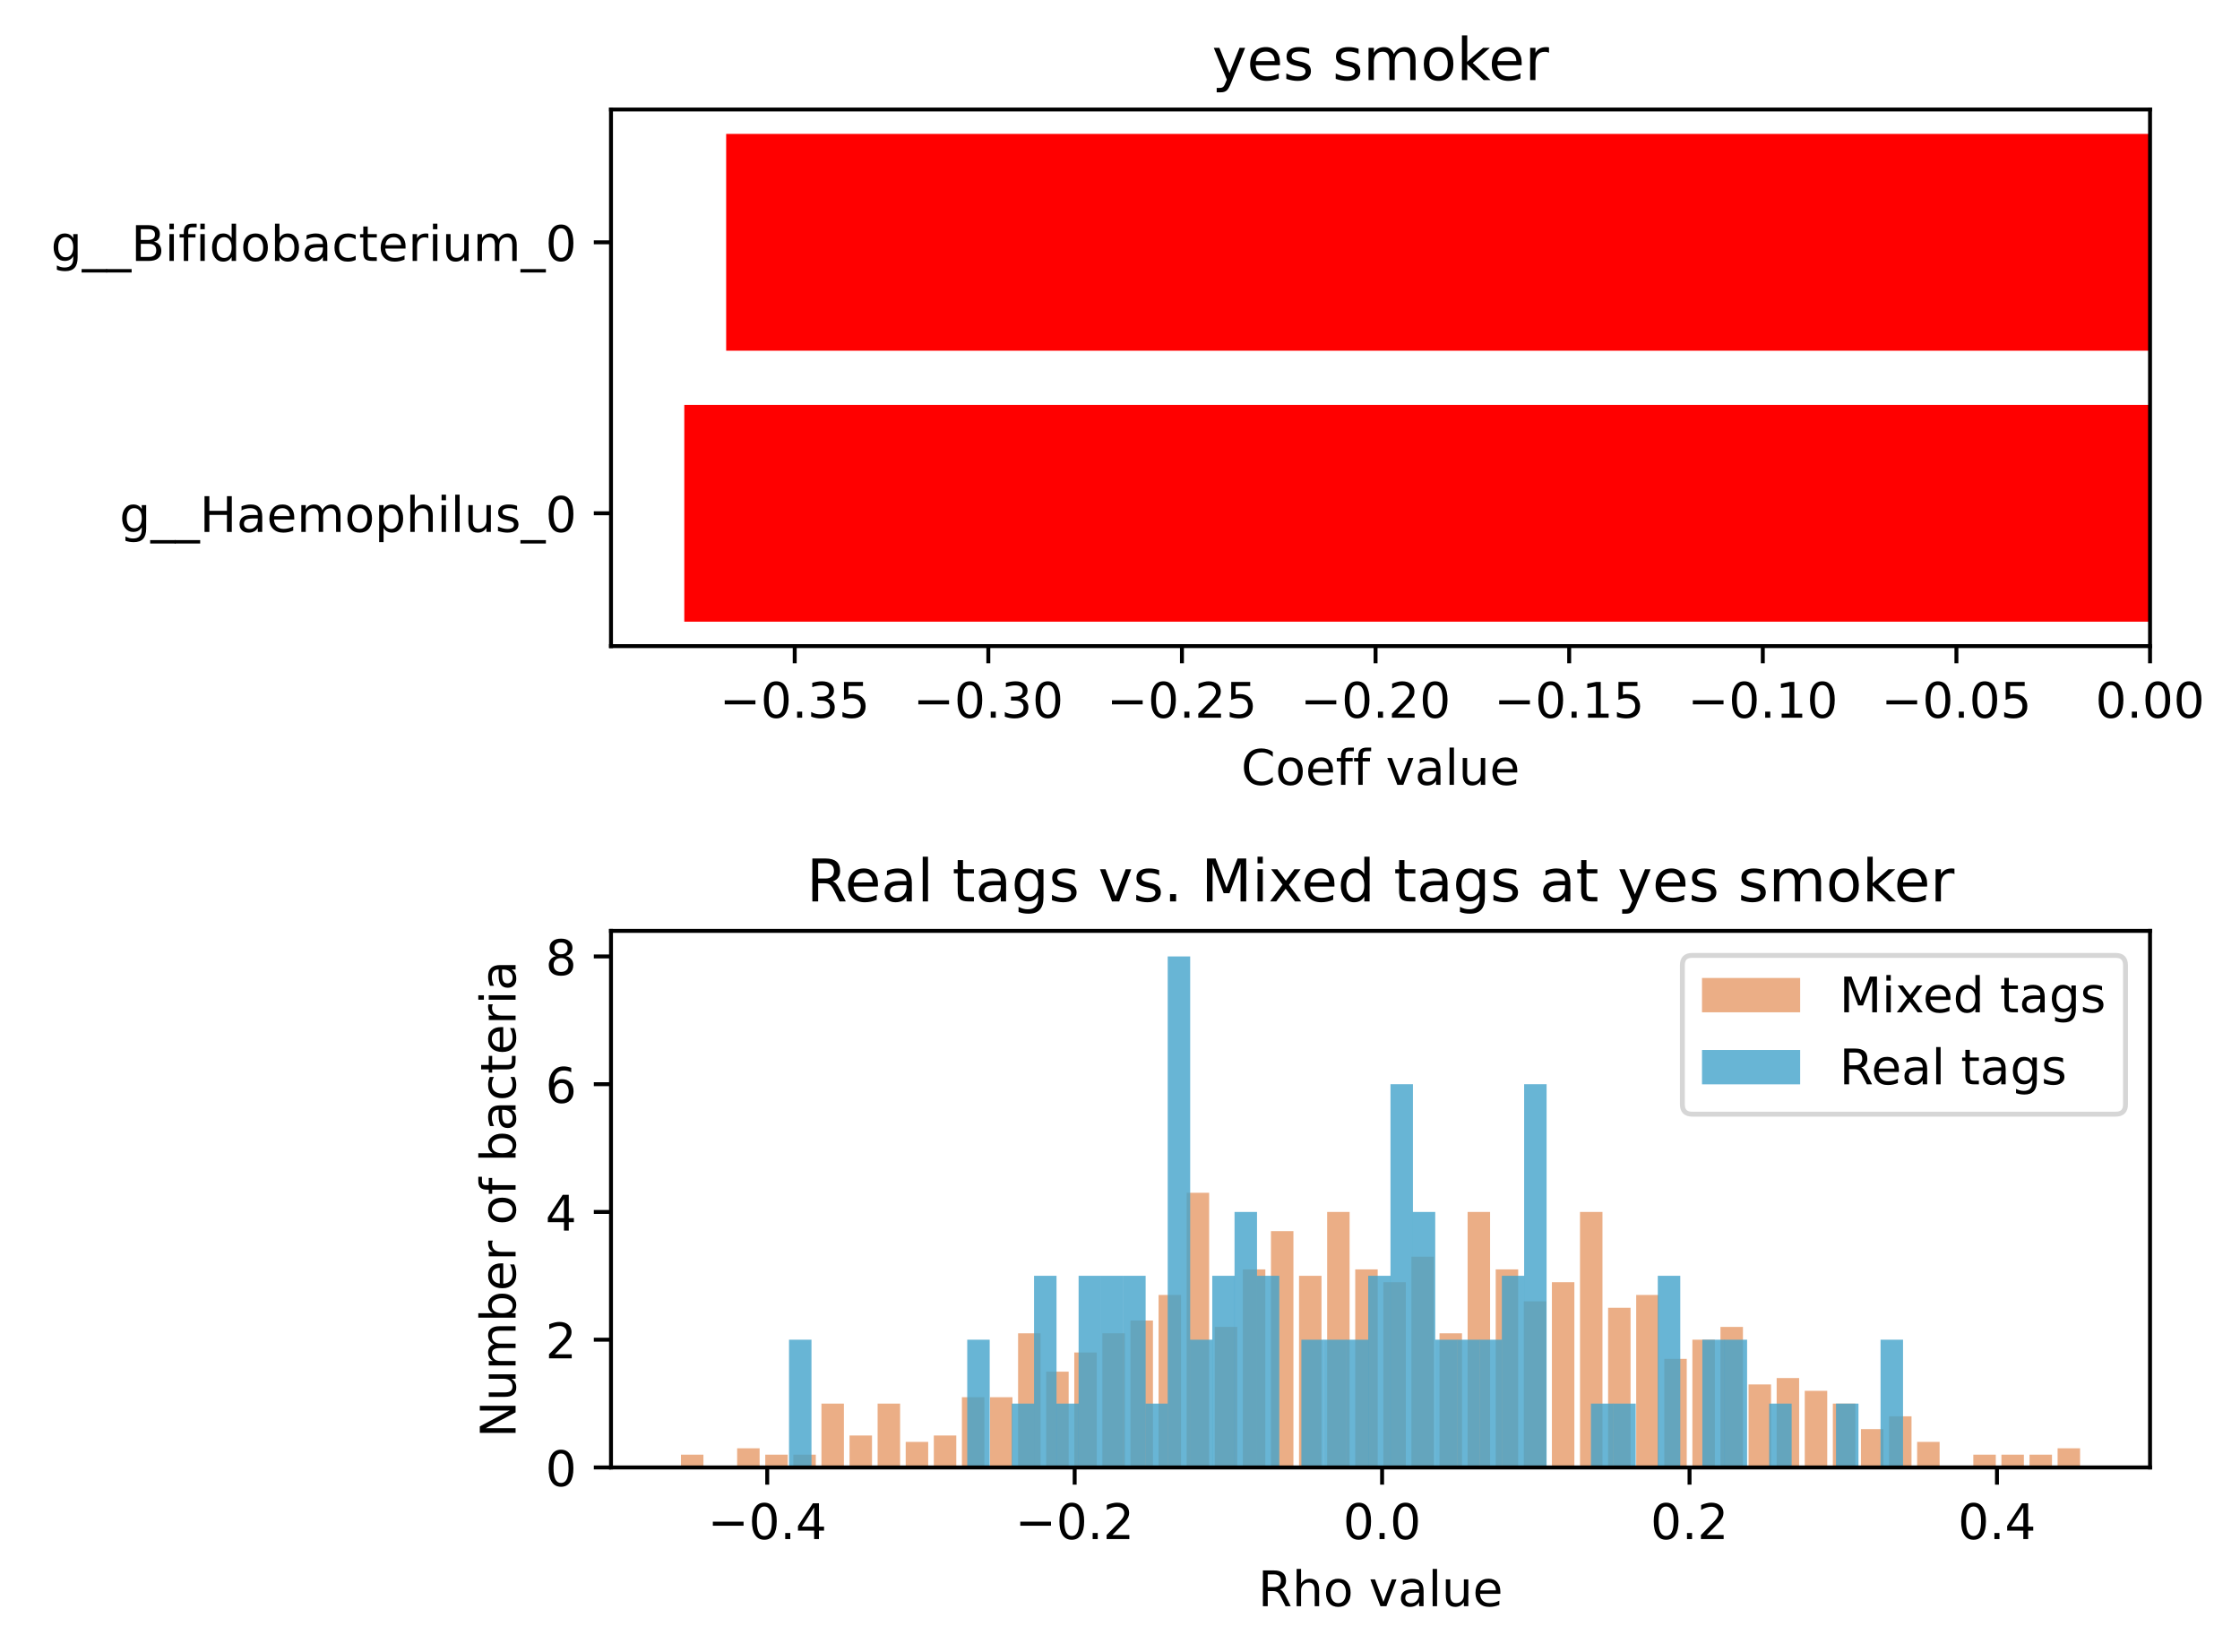 <?xml version="1.0" encoding="utf-8" standalone="no"?>
<!DOCTYPE svg PUBLIC "-//W3C//DTD SVG 1.1//EN"
  "http://www.w3.org/Graphics/SVG/1.1/DTD/svg11.dtd">
<!-- Created with matplotlib (https://matplotlib.org/) -->
<svg height="336.634pt" version="1.1" viewBox="0 0 456.467 336.634" width="456.467pt" xmlns="http://www.w3.org/2000/svg" xmlns:xlink="http://www.w3.org/1999/xlink">
 <defs>
  <style type="text/css">*{stroke-linecap:butt;stroke-linejoin:round;}</style>
 </defs>
 <g id="figure_1">
  <g id="patch_1">
   <path d="M 0 336.634 
L 456.467 336.634 
L 456.467 0 
L 0 0 
z
" style="fill:#ffffff;"/>
  </g>
  <g id="axes_1">
   <g id="patch_2">
    <path d="M 124.509 131.678 
L 438.134 131.678 
L 438.134 22.318 
L 124.509 22.318 
z
" style="fill:#ffffff;"/>
   </g>
   <g id="patch_3">
    <path clip-path="url(#pb404086c61)" d="M 438.134 126.707 
L 139.444 126.707 
L 139.444 82.521 
L 438.134 82.521 
z
" style="fill:#ff0000;"/>
   </g>
   <g id="patch_4">
    <path clip-path="url(#pb404086c61)" d="M 438.134 71.475 
L 147.978 71.475 
L 147.978 27.289 
L 438.134 27.289 
z
" style="fill:#ff0000;"/>
   </g>
   <g id="matplotlib.axis_1">
    <g id="xtick_1">
     <g id="line2d_1">
      <defs>
       <path d="M 0 0 
L 0 3.5 
" id="mf8bdfc8413" style="stroke:#000000;stroke-width:0.8;"/>
      </defs>
      <g>
       <use style="stroke:#000000;stroke-width:0.8;" x="161.947" xlink:href="#mf8bdfc8413" y="131.678"/>
      </g>
     </g>
     <g id="text_1">
      <!-- −0.35 -->
      <g transform="translate(146.624 146.277)scale(0.1 -0.1)">
       <defs>
        <path d="M 10.594 35.5 
L 73.188 35.5 
L 73.188 27.203 
L 10.594 27.203 
z
" id="DejaVuSans-8722"/>
        <path d="M 31.781 66.406 
Q 24.172 66.406 20.328 58.906 
Q 16.5 51.422 16.5 36.375 
Q 16.5 21.391 20.328 13.891 
Q 24.172 6.391 31.781 6.391 
Q 39.453 6.391 43.281 13.891 
Q 47.125 21.391 47.125 36.375 
Q 47.125 51.422 43.281 58.906 
Q 39.453 66.406 31.781 66.406 
z
M 31.781 74.219 
Q 44.047 74.219 50.516 64.516 
Q 56.984 54.828 56.984 36.375 
Q 56.984 17.969 50.516 8.266 
Q 44.047 -1.422 31.781 -1.422 
Q 19.531 -1.422 13.062 8.266 
Q 6.594 17.969 6.594 36.375 
Q 6.594 54.828 13.062 64.516 
Q 19.531 74.219 31.781 74.219 
z
" id="DejaVuSans-48"/>
        <path d="M 10.688 12.406 
L 21 12.406 
L 21 0 
L 10.688 0 
z
" id="DejaVuSans-46"/>
        <path d="M 40.578 39.312 
Q 47.656 37.797 51.625 33 
Q 55.609 28.219 55.609 21.188 
Q 55.609 10.406 48.188 4.484 
Q 40.766 -1.422 27.094 -1.422 
Q 22.516 -1.422 17.656 -0.516 
Q 12.797 0.391 7.625 2.203 
L 7.625 11.719 
Q 11.719 9.328 16.594 8.109 
Q 21.484 6.891 26.812 6.891 
Q 36.078 6.891 40.938 10.547 
Q 45.797 14.203 45.797 21.188 
Q 45.797 27.641 41.281 31.266 
Q 36.766 34.906 28.719 34.906 
L 20.219 34.906 
L 20.219 43.016 
L 29.109 43.016 
Q 36.375 43.016 40.234 45.922 
Q 44.094 48.828 44.094 54.297 
Q 44.094 59.906 40.109 62.906 
Q 36.141 65.922 28.719 65.922 
Q 24.656 65.922 20.016 65.031 
Q 15.375 64.156 9.812 62.312 
L 9.812 71.094 
Q 15.438 72.656 20.344 73.438 
Q 25.25 74.219 29.594 74.219 
Q 40.828 74.219 47.359 69.109 
Q 53.906 64.016 53.906 55.328 
Q 53.906 49.266 50.438 45.094 
Q 46.969 40.922 40.578 39.312 
z
" id="DejaVuSans-51"/>
        <path d="M 10.797 72.906 
L 49.516 72.906 
L 49.516 64.594 
L 19.828 64.594 
L 19.828 46.734 
Q 21.969 47.469 24.109 47.828 
Q 26.266 48.188 28.422 48.188 
Q 40.625 48.188 47.75 41.5 
Q 54.891 34.812 54.891 23.391 
Q 54.891 11.625 47.562 5.094 
Q 40.234 -1.422 26.906 -1.422 
Q 22.312 -1.422 17.547 -0.641 
Q 12.797 0.141 7.719 1.703 
L 7.719 11.625 
Q 12.109 9.234 16.797 8.062 
Q 21.484 6.891 26.703 6.891 
Q 35.156 6.891 40.078 11.328 
Q 45.016 15.766 45.016 23.391 
Q 45.016 31 40.078 35.438 
Q 35.156 39.891 26.703 39.891 
Q 22.75 39.891 18.812 39.016 
Q 14.891 38.141 10.797 36.281 
z
" id="DejaVuSans-53"/>
       </defs>
       <use xlink:href="#DejaVuSans-8722"/>
       <use x="83.789" xlink:href="#DejaVuSans-48"/>
       <use x="147.412" xlink:href="#DejaVuSans-46"/>
       <use x="179.199" xlink:href="#DejaVuSans-51"/>
       <use x="242.822" xlink:href="#DejaVuSans-53"/>
      </g>
     </g>
    </g>
    <g id="xtick_2">
     <g id="line2d_2">
      <g>
       <use style="stroke:#000000;stroke-width:0.8;" x="201.402" xlink:href="#mf8bdfc8413" y="131.678"/>
      </g>
     </g>
     <g id="text_2">
      <!-- −0.30 -->
      <g transform="translate(186.079 146.277)scale(0.1 -0.1)">
       <use xlink:href="#DejaVuSans-8722"/>
       <use x="83.789" xlink:href="#DejaVuSans-48"/>
       <use x="147.412" xlink:href="#DejaVuSans-46"/>
       <use x="179.199" xlink:href="#DejaVuSans-51"/>
       <use x="242.822" xlink:href="#DejaVuSans-48"/>
      </g>
     </g>
    </g>
    <g id="xtick_3">
     <g id="line2d_3">
      <g>
       <use style="stroke:#000000;stroke-width:0.8;" x="240.857" xlink:href="#mf8bdfc8413" y="131.678"/>
      </g>
     </g>
     <g id="text_3">
      <!-- −0.25 -->
      <g transform="translate(225.535 146.277)scale(0.1 -0.1)">
       <defs>
        <path d="M 19.188 8.297 
L 53.609 8.297 
L 53.609 0 
L 7.328 0 
L 7.328 8.297 
Q 12.938 14.109 22.625 23.891 
Q 32.328 33.688 34.812 36.531 
Q 39.547 41.844 41.422 45.531 
Q 43.312 49.219 43.312 52.781 
Q 43.312 58.594 39.234 62.25 
Q 35.156 65.922 28.609 65.922 
Q 23.969 65.922 18.812 64.312 
Q 13.672 62.703 7.812 59.422 
L 7.812 69.391 
Q 13.766 71.781 18.938 73 
Q 24.125 74.219 28.422 74.219 
Q 39.75 74.219 46.484 68.547 
Q 53.219 62.891 53.219 53.422 
Q 53.219 48.922 51.531 44.891 
Q 49.859 40.875 45.406 35.406 
Q 44.188 33.984 37.641 27.219 
Q 31.109 20.453 19.188 8.297 
z
" id="DejaVuSans-50"/>
       </defs>
       <use xlink:href="#DejaVuSans-8722"/>
       <use x="83.789" xlink:href="#DejaVuSans-48"/>
       <use x="147.412" xlink:href="#DejaVuSans-46"/>
       <use x="179.199" xlink:href="#DejaVuSans-50"/>
       <use x="242.822" xlink:href="#DejaVuSans-53"/>
      </g>
     </g>
    </g>
    <g id="xtick_4">
     <g id="line2d_4">
      <g>
       <use style="stroke:#000000;stroke-width:0.8;" x="280.313" xlink:href="#mf8bdfc8413" y="131.678"/>
      </g>
     </g>
     <g id="text_4">
      <!-- −0.20 -->
      <g transform="translate(264.99 146.277)scale(0.1 -0.1)">
       <use xlink:href="#DejaVuSans-8722"/>
       <use x="83.789" xlink:href="#DejaVuSans-48"/>
       <use x="147.412" xlink:href="#DejaVuSans-46"/>
       <use x="179.199" xlink:href="#DejaVuSans-50"/>
       <use x="242.822" xlink:href="#DejaVuSans-48"/>
      </g>
     </g>
    </g>
    <g id="xtick_5">
     <g id="line2d_5">
      <g>
       <use style="stroke:#000000;stroke-width:0.8;" x="319.768" xlink:href="#mf8bdfc8413" y="131.678"/>
      </g>
     </g>
     <g id="text_5">
      <!-- −0.15 -->
      <g transform="translate(304.446 146.277)scale(0.1 -0.1)">
       <defs>
        <path d="M 12.406 8.297 
L 28.516 8.297 
L 28.516 63.922 
L 10.984 60.406 
L 10.984 69.391 
L 28.422 72.906 
L 38.281 72.906 
L 38.281 8.297 
L 54.391 8.297 
L 54.391 0 
L 12.406 0 
z
" id="DejaVuSans-49"/>
       </defs>
       <use xlink:href="#DejaVuSans-8722"/>
       <use x="83.789" xlink:href="#DejaVuSans-48"/>
       <use x="147.412" xlink:href="#DejaVuSans-46"/>
       <use x="179.199" xlink:href="#DejaVuSans-49"/>
       <use x="242.822" xlink:href="#DejaVuSans-53"/>
      </g>
     </g>
    </g>
    <g id="xtick_6">
     <g id="line2d_6">
      <g>
       <use style="stroke:#000000;stroke-width:0.8;" x="359.224" xlink:href="#mf8bdfc8413" y="131.678"/>
      </g>
     </g>
     <g id="text_6">
      <!-- −0.10 -->
      <g transform="translate(343.901 146.277)scale(0.1 -0.1)">
       <use xlink:href="#DejaVuSans-8722"/>
       <use x="83.789" xlink:href="#DejaVuSans-48"/>
       <use x="147.412" xlink:href="#DejaVuSans-46"/>
       <use x="179.199" xlink:href="#DejaVuSans-49"/>
       <use x="242.822" xlink:href="#DejaVuSans-48"/>
      </g>
     </g>
    </g>
    <g id="xtick_7">
     <g id="line2d_7">
      <g>
       <use style="stroke:#000000;stroke-width:0.8;" x="398.679" xlink:href="#mf8bdfc8413" y="131.678"/>
      </g>
     </g>
     <g id="text_7">
      <!-- −0.05 -->
      <g transform="translate(383.356 146.277)scale(0.1 -0.1)">
       <use xlink:href="#DejaVuSans-8722"/>
       <use x="83.789" xlink:href="#DejaVuSans-48"/>
       <use x="147.412" xlink:href="#DejaVuSans-46"/>
       <use x="179.199" xlink:href="#DejaVuSans-48"/>
       <use x="242.822" xlink:href="#DejaVuSans-53"/>
      </g>
     </g>
    </g>
    <g id="xtick_8">
     <g id="line2d_8">
      <g>
       <use style="stroke:#000000;stroke-width:0.8;" x="438.134" xlink:href="#mf8bdfc8413" y="131.678"/>
      </g>
     </g>
     <g id="text_8">
      <!-- 0.00 -->
      <g transform="translate(427.002 146.277)scale(0.1 -0.1)">
       <use xlink:href="#DejaVuSans-48"/>
       <use x="63.623" xlink:href="#DejaVuSans-46"/>
       <use x="95.41" xlink:href="#DejaVuSans-48"/>
       <use x="159.033" xlink:href="#DejaVuSans-48"/>
      </g>
     </g>
    </g>
    <g id="text_9">
     <!-- Coeff value -->
     <g transform="translate(252.927 159.955)scale(0.1 -0.1)">
      <defs>
       <path d="M 64.406 67.281 
L 64.406 56.891 
Q 59.422 61.531 53.781 63.812 
Q 48.141 66.109 41.797 66.109 
Q 29.297 66.109 22.656 58.469 
Q 16.016 50.828 16.016 36.375 
Q 16.016 21.969 22.656 14.328 
Q 29.297 6.688 41.797 6.688 
Q 48.141 6.688 53.781 8.984 
Q 59.422 11.281 64.406 15.922 
L 64.406 5.609 
Q 59.234 2.094 53.438 0.328 
Q 47.656 -1.422 41.219 -1.422 
Q 24.656 -1.422 15.125 8.703 
Q 5.609 18.844 5.609 36.375 
Q 5.609 53.953 15.125 64.078 
Q 24.656 74.219 41.219 74.219 
Q 47.75 74.219 53.531 72.484 
Q 59.328 70.75 64.406 67.281 
z
" id="DejaVuSans-67"/>
       <path d="M 30.609 48.391 
Q 23.391 48.391 19.188 42.75 
Q 14.984 37.109 14.984 27.297 
Q 14.984 17.484 19.156 11.844 
Q 23.344 6.203 30.609 6.203 
Q 37.797 6.203 41.984 11.859 
Q 46.188 17.531 46.188 27.297 
Q 46.188 37.016 41.984 42.703 
Q 37.797 48.391 30.609 48.391 
z
M 30.609 56 
Q 42.328 56 49.016 48.375 
Q 55.719 40.766 55.719 27.297 
Q 55.719 13.875 49.016 6.219 
Q 42.328 -1.422 30.609 -1.422 
Q 18.844 -1.422 12.172 6.219 
Q 5.516 13.875 5.516 27.297 
Q 5.516 40.766 12.172 48.375 
Q 18.844 56 30.609 56 
z
" id="DejaVuSans-111"/>
       <path d="M 56.203 29.594 
L 56.203 25.203 
L 14.891 25.203 
Q 15.484 15.922 20.484 11.062 
Q 25.484 6.203 34.422 6.203 
Q 39.594 6.203 44.453 7.469 
Q 49.312 8.734 54.109 11.281 
L 54.109 2.781 
Q 49.266 0.734 44.188 -0.344 
Q 39.109 -1.422 33.891 -1.422 
Q 20.797 -1.422 13.156 6.188 
Q 5.516 13.812 5.516 26.812 
Q 5.516 40.234 12.766 48.109 
Q 20.016 56 32.328 56 
Q 43.359 56 49.781 48.891 
Q 56.203 41.797 56.203 29.594 
z
M 47.219 32.234 
Q 47.125 39.594 43.094 43.984 
Q 39.062 48.391 32.422 48.391 
Q 24.906 48.391 20.391 44.141 
Q 15.875 39.891 15.188 32.172 
z
" id="DejaVuSans-101"/>
       <path d="M 37.109 75.984 
L 37.109 68.5 
L 28.516 68.5 
Q 23.688 68.5 21.797 66.547 
Q 19.922 64.594 19.922 59.516 
L 19.922 54.688 
L 34.719 54.688 
L 34.719 47.703 
L 19.922 47.703 
L 19.922 0 
L 10.891 0 
L 10.891 47.703 
L 2.297 47.703 
L 2.297 54.688 
L 10.891 54.688 
L 10.891 58.5 
Q 10.891 67.625 15.141 71.797 
Q 19.391 75.984 28.609 75.984 
z
" id="DejaVuSans-102"/>
       <path id="DejaVuSans-32"/>
       <path d="M 2.984 54.688 
L 12.5 54.688 
L 29.594 8.797 
L 46.688 54.688 
L 56.203 54.688 
L 35.688 0 
L 23.484 0 
z
" id="DejaVuSans-118"/>
       <path d="M 34.281 27.484 
Q 23.391 27.484 19.188 25 
Q 14.984 22.516 14.984 16.5 
Q 14.984 11.719 18.141 8.906 
Q 21.297 6.109 26.703 6.109 
Q 34.188 6.109 38.703 11.406 
Q 43.219 16.703 43.219 25.484 
L 43.219 27.484 
z
M 52.203 31.203 
L 52.203 0 
L 43.219 0 
L 43.219 8.297 
Q 40.141 3.328 35.547 0.953 
Q 30.953 -1.422 24.312 -1.422 
Q 15.922 -1.422 10.953 3.297 
Q 6 8.016 6 15.922 
Q 6 25.141 12.172 29.828 
Q 18.359 34.516 30.609 34.516 
L 43.219 34.516 
L 43.219 35.406 
Q 43.219 41.609 39.141 45 
Q 35.062 48.391 27.688 48.391 
Q 23 48.391 18.547 47.266 
Q 14.109 46.141 10.016 43.891 
L 10.016 52.203 
Q 14.938 54.109 19.578 55.047 
Q 24.219 56 28.609 56 
Q 40.484 56 46.344 49.844 
Q 52.203 43.703 52.203 31.203 
z
" id="DejaVuSans-97"/>
       <path d="M 9.422 75.984 
L 18.406 75.984 
L 18.406 0 
L 9.422 0 
z
" id="DejaVuSans-108"/>
       <path d="M 8.5 21.578 
L 8.5 54.688 
L 17.484 54.688 
L 17.484 21.922 
Q 17.484 14.156 20.5 10.266 
Q 23.531 6.391 29.594 6.391 
Q 36.859 6.391 41.078 11.031 
Q 45.312 15.672 45.312 23.688 
L 45.312 54.688 
L 54.297 54.688 
L 54.297 0 
L 45.312 0 
L 45.312 8.406 
Q 42.047 3.422 37.719 1 
Q 33.406 -1.422 27.688 -1.422 
Q 18.266 -1.422 13.375 4.438 
Q 8.5 10.297 8.5 21.578 
z
M 31.109 56 
z
" id="DejaVuSans-117"/>
      </defs>
      <use xlink:href="#DejaVuSans-67"/>
      <use x="69.824" xlink:href="#DejaVuSans-111"/>
      <use x="131.006" xlink:href="#DejaVuSans-101"/>
      <use x="192.529" xlink:href="#DejaVuSans-102"/>
      <use x="227.734" xlink:href="#DejaVuSans-102"/>
      <use x="262.939" xlink:href="#DejaVuSans-32"/>
      <use x="294.727" xlink:href="#DejaVuSans-118"/>
      <use x="353.906" xlink:href="#DejaVuSans-97"/>
      <use x="415.186" xlink:href="#DejaVuSans-108"/>
      <use x="442.969" xlink:href="#DejaVuSans-117"/>
      <use x="506.348" xlink:href="#DejaVuSans-101"/>
     </g>
    </g>
   </g>
   <g id="matplotlib.axis_2">
    <g id="ytick_1">
     <g id="line2d_9">
      <defs>
       <path d="M 0 0 
L -3.5 0 
" id="m1f5bb6b30b" style="stroke:#000000;stroke-width:0.8;"/>
      </defs>
      <g>
       <use style="stroke:#000000;stroke-width:0.8;" x="124.509" xlink:href="#m1f5bb6b30b" y="104.614"/>
      </g>
     </g>
     <g id="text_10">
      <!--  g__Haemophilus_0 -->
      <g transform="translate(21.17 108.414)scale(0.1 -0.1)">
       <defs>
        <path d="M 45.406 27.984 
Q 45.406 37.75 41.375 43.109 
Q 37.359 48.484 30.078 48.484 
Q 22.859 48.484 18.828 43.109 
Q 14.797 37.75 14.797 27.984 
Q 14.797 18.266 18.828 12.891 
Q 22.859 7.516 30.078 7.516 
Q 37.359 7.516 41.375 12.891 
Q 45.406 18.266 45.406 27.984 
z
M 54.391 6.781 
Q 54.391 -7.172 48.188 -13.984 
Q 42 -20.797 29.203 -20.797 
Q 24.469 -20.797 20.266 -20.094 
Q 16.062 -19.391 12.109 -17.922 
L 12.109 -9.188 
Q 16.062 -11.328 19.922 -12.344 
Q 23.781 -13.375 27.781 -13.375 
Q 36.625 -13.375 41.016 -8.766 
Q 45.406 -4.156 45.406 5.172 
L 45.406 9.625 
Q 42.625 4.781 38.281 2.391 
Q 33.938 0 27.875 0 
Q 17.828 0 11.672 7.656 
Q 5.516 15.328 5.516 27.984 
Q 5.516 40.672 11.672 48.328 
Q 17.828 56 27.875 56 
Q 33.938 56 38.281 53.609 
Q 42.625 51.219 45.406 46.391 
L 45.406 54.688 
L 54.391 54.688 
z
" id="DejaVuSans-103"/>
        <path d="M 50.984 -16.609 
L 50.984 -23.578 
L -0.984 -23.578 
L -0.984 -16.609 
z
" id="DejaVuSans-95"/>
        <path d="M 9.812 72.906 
L 19.672 72.906 
L 19.672 43.016 
L 55.516 43.016 
L 55.516 72.906 
L 65.375 72.906 
L 65.375 0 
L 55.516 0 
L 55.516 34.719 
L 19.672 34.719 
L 19.672 0 
L 9.812 0 
z
" id="DejaVuSans-72"/>
        <path d="M 52 44.188 
Q 55.375 50.25 60.062 53.125 
Q 64.75 56 71.094 56 
Q 79.641 56 84.281 50.016 
Q 88.922 44.047 88.922 33.016 
L 88.922 0 
L 79.891 0 
L 79.891 32.719 
Q 79.891 40.578 77.094 44.375 
Q 74.312 48.188 68.609 48.188 
Q 61.625 48.188 57.562 43.547 
Q 53.516 38.922 53.516 30.906 
L 53.516 0 
L 44.484 0 
L 44.484 32.719 
Q 44.484 40.625 41.703 44.406 
Q 38.922 48.188 33.109 48.188 
Q 26.219 48.188 22.156 43.531 
Q 18.109 38.875 18.109 30.906 
L 18.109 0 
L 9.078 0 
L 9.078 54.688 
L 18.109 54.688 
L 18.109 46.188 
Q 21.188 51.219 25.484 53.609 
Q 29.781 56 35.688 56 
Q 41.656 56 45.828 52.969 
Q 50 49.953 52 44.188 
z
" id="DejaVuSans-109"/>
        <path d="M 18.109 8.203 
L 18.109 -20.797 
L 9.078 -20.797 
L 9.078 54.688 
L 18.109 54.688 
L 18.109 46.391 
Q 20.953 51.266 25.266 53.625 
Q 29.594 56 35.594 56 
Q 45.562 56 51.781 48.094 
Q 58.016 40.188 58.016 27.297 
Q 58.016 14.406 51.781 6.484 
Q 45.562 -1.422 35.594 -1.422 
Q 29.594 -1.422 25.266 0.953 
Q 20.953 3.328 18.109 8.203 
z
M 48.688 27.297 
Q 48.688 37.203 44.609 42.844 
Q 40.531 48.484 33.406 48.484 
Q 26.266 48.484 22.188 42.844 
Q 18.109 37.203 18.109 27.297 
Q 18.109 17.391 22.188 11.75 
Q 26.266 6.109 33.406 6.109 
Q 40.531 6.109 44.609 11.75 
Q 48.688 17.391 48.688 27.297 
z
" id="DejaVuSans-112"/>
        <path d="M 54.891 33.016 
L 54.891 0 
L 45.906 0 
L 45.906 32.719 
Q 45.906 40.484 42.875 44.328 
Q 39.844 48.188 33.797 48.188 
Q 26.516 48.188 22.312 43.547 
Q 18.109 38.922 18.109 30.906 
L 18.109 0 
L 9.078 0 
L 9.078 75.984 
L 18.109 75.984 
L 18.109 46.188 
Q 21.344 51.125 25.703 53.562 
Q 30.078 56 35.797 56 
Q 45.219 56 50.047 50.172 
Q 54.891 44.344 54.891 33.016 
z
" id="DejaVuSans-104"/>
        <path d="M 9.422 54.688 
L 18.406 54.688 
L 18.406 0 
L 9.422 0 
z
M 9.422 75.984 
L 18.406 75.984 
L 18.406 64.594 
L 9.422 64.594 
z
" id="DejaVuSans-105"/>
        <path d="M 44.281 53.078 
L 44.281 44.578 
Q 40.484 46.531 36.375 47.5 
Q 32.281 48.484 27.875 48.484 
Q 21.188 48.484 17.844 46.438 
Q 14.5 44.391 14.5 40.281 
Q 14.5 37.156 16.891 35.375 
Q 19.281 33.594 26.516 31.984 
L 29.594 31.297 
Q 39.156 29.25 43.188 25.516 
Q 47.219 21.781 47.219 15.094 
Q 47.219 7.469 41.188 3.016 
Q 35.156 -1.422 24.609 -1.422 
Q 20.219 -1.422 15.453 -0.562 
Q 10.688 0.297 5.422 2 
L 5.422 11.281 
Q 10.406 8.688 15.234 7.391 
Q 20.062 6.109 24.812 6.109 
Q 31.156 6.109 34.562 8.281 
Q 37.984 10.453 37.984 14.406 
Q 37.984 18.062 35.516 20.016 
Q 33.062 21.969 24.703 23.781 
L 21.578 24.516 
Q 13.234 26.266 9.516 29.906 
Q 5.812 33.547 5.812 39.891 
Q 5.812 47.609 11.281 51.797 
Q 16.75 56 26.812 56 
Q 31.781 56 36.172 55.266 
Q 40.578 54.547 44.281 53.078 
z
" id="DejaVuSans-115"/>
       </defs>
       <use xlink:href="#DejaVuSans-32"/>
       <use x="31.787" xlink:href="#DejaVuSans-103"/>
       <use x="95.264" xlink:href="#DejaVuSans-95"/>
       <use x="145.264" xlink:href="#DejaVuSans-95"/>
       <use x="195.264" xlink:href="#DejaVuSans-72"/>
       <use x="270.459" xlink:href="#DejaVuSans-97"/>
       <use x="331.738" xlink:href="#DejaVuSans-101"/>
       <use x="393.262" xlink:href="#DejaVuSans-109"/>
       <use x="490.674" xlink:href="#DejaVuSans-111"/>
       <use x="551.855" xlink:href="#DejaVuSans-112"/>
       <use x="615.332" xlink:href="#DejaVuSans-104"/>
       <use x="678.711" xlink:href="#DejaVuSans-105"/>
       <use x="706.494" xlink:href="#DejaVuSans-108"/>
       <use x="734.277" xlink:href="#DejaVuSans-117"/>
       <use x="797.656" xlink:href="#DejaVuSans-115"/>
       <use x="849.756" xlink:href="#DejaVuSans-95"/>
       <use x="899.756" xlink:href="#DejaVuSans-48"/>
      </g>
     </g>
    </g>
    <g id="ytick_2">
     <g id="line2d_10">
      <g>
       <use style="stroke:#000000;stroke-width:0.8;" x="124.509" xlink:href="#m1f5bb6b30b" y="49.382"/>
      </g>
     </g>
     <g id="text_11">
      <!--  g__Bifidobacterium_0 -->
      <g transform="translate(7.2 53.181)scale(0.1 -0.1)">
       <defs>
        <path d="M 19.672 34.812 
L 19.672 8.109 
L 35.5 8.109 
Q 43.453 8.109 47.281 11.406 
Q 51.125 14.703 51.125 21.484 
Q 51.125 28.328 47.281 31.562 
Q 43.453 34.812 35.5 34.812 
z
M 19.672 64.797 
L 19.672 42.828 
L 34.281 42.828 
Q 41.5 42.828 45.031 45.531 
Q 48.578 48.25 48.578 53.812 
Q 48.578 59.328 45.031 62.062 
Q 41.5 64.797 34.281 64.797 
z
M 9.812 72.906 
L 35.016 72.906 
Q 46.297 72.906 52.391 68.219 
Q 58.5 63.531 58.5 54.891 
Q 58.5 48.188 55.375 44.234 
Q 52.25 40.281 46.188 39.312 
Q 53.469 37.75 57.5 32.781 
Q 61.531 27.828 61.531 20.406 
Q 61.531 10.641 54.891 5.312 
Q 48.25 0 35.984 0 
L 9.812 0 
z
" id="DejaVuSans-66"/>
        <path d="M 45.406 46.391 
L 45.406 75.984 
L 54.391 75.984 
L 54.391 0 
L 45.406 0 
L 45.406 8.203 
Q 42.578 3.328 38.25 0.953 
Q 33.938 -1.422 27.875 -1.422 
Q 17.969 -1.422 11.734 6.484 
Q 5.516 14.406 5.516 27.297 
Q 5.516 40.188 11.734 48.094 
Q 17.969 56 27.875 56 
Q 33.938 56 38.25 53.625 
Q 42.578 51.266 45.406 46.391 
z
M 14.797 27.297 
Q 14.797 17.391 18.875 11.75 
Q 22.953 6.109 30.078 6.109 
Q 37.203 6.109 41.297 11.75 
Q 45.406 17.391 45.406 27.297 
Q 45.406 37.203 41.297 42.844 
Q 37.203 48.484 30.078 48.484 
Q 22.953 48.484 18.875 42.844 
Q 14.797 37.203 14.797 27.297 
z
" id="DejaVuSans-100"/>
        <path d="M 48.688 27.297 
Q 48.688 37.203 44.609 42.844 
Q 40.531 48.484 33.406 48.484 
Q 26.266 48.484 22.188 42.844 
Q 18.109 37.203 18.109 27.297 
Q 18.109 17.391 22.188 11.75 
Q 26.266 6.109 33.406 6.109 
Q 40.531 6.109 44.609 11.75 
Q 48.688 17.391 48.688 27.297 
z
M 18.109 46.391 
Q 20.953 51.266 25.266 53.625 
Q 29.594 56 35.594 56 
Q 45.562 56 51.781 48.094 
Q 58.016 40.188 58.016 27.297 
Q 58.016 14.406 51.781 6.484 
Q 45.562 -1.422 35.594 -1.422 
Q 29.594 -1.422 25.266 0.953 
Q 20.953 3.328 18.109 8.203 
L 18.109 0 
L 9.078 0 
L 9.078 75.984 
L 18.109 75.984 
z
" id="DejaVuSans-98"/>
        <path d="M 48.781 52.594 
L 48.781 44.188 
Q 44.969 46.297 41.141 47.344 
Q 37.312 48.391 33.406 48.391 
Q 24.656 48.391 19.812 42.844 
Q 14.984 37.312 14.984 27.297 
Q 14.984 17.281 19.812 11.734 
Q 24.656 6.203 33.406 6.203 
Q 37.312 6.203 41.141 7.25 
Q 44.969 8.297 48.781 10.406 
L 48.781 2.094 
Q 45.016 0.344 40.984 -0.531 
Q 36.969 -1.422 32.422 -1.422 
Q 20.062 -1.422 12.781 6.344 
Q 5.516 14.109 5.516 27.297 
Q 5.516 40.672 12.859 48.328 
Q 20.219 56 33.016 56 
Q 37.156 56 41.109 55.141 
Q 45.062 54.297 48.781 52.594 
z
" id="DejaVuSans-99"/>
        <path d="M 18.312 70.219 
L 18.312 54.688 
L 36.812 54.688 
L 36.812 47.703 
L 18.312 47.703 
L 18.312 18.016 
Q 18.312 11.328 20.141 9.422 
Q 21.969 7.516 27.594 7.516 
L 36.812 7.516 
L 36.812 0 
L 27.594 0 
Q 17.188 0 13.234 3.875 
Q 9.281 7.766 9.281 18.016 
L 9.281 47.703 
L 2.688 47.703 
L 2.688 54.688 
L 9.281 54.688 
L 9.281 70.219 
z
" id="DejaVuSans-116"/>
        <path d="M 41.109 46.297 
Q 39.594 47.172 37.812 47.578 
Q 36.031 48 33.891 48 
Q 26.266 48 22.188 43.047 
Q 18.109 38.094 18.109 28.812 
L 18.109 0 
L 9.078 0 
L 9.078 54.688 
L 18.109 54.688 
L 18.109 46.188 
Q 20.953 51.172 25.484 53.578 
Q 30.031 56 36.531 56 
Q 37.453 56 38.578 55.875 
Q 39.703 55.766 41.062 55.516 
z
" id="DejaVuSans-114"/>
       </defs>
       <use xlink:href="#DejaVuSans-32"/>
       <use x="31.787" xlink:href="#DejaVuSans-103"/>
       <use x="95.264" xlink:href="#DejaVuSans-95"/>
       <use x="145.264" xlink:href="#DejaVuSans-95"/>
       <use x="195.264" xlink:href="#DejaVuSans-66"/>
       <use x="263.867" xlink:href="#DejaVuSans-105"/>
       <use x="291.65" xlink:href="#DejaVuSans-102"/>
       <use x="326.855" xlink:href="#DejaVuSans-105"/>
       <use x="354.639" xlink:href="#DejaVuSans-100"/>
       <use x="418.115" xlink:href="#DejaVuSans-111"/>
       <use x="479.297" xlink:href="#DejaVuSans-98"/>
       <use x="542.773" xlink:href="#DejaVuSans-97"/>
       <use x="604.053" xlink:href="#DejaVuSans-99"/>
       <use x="659.033" xlink:href="#DejaVuSans-116"/>
       <use x="698.242" xlink:href="#DejaVuSans-101"/>
       <use x="759.766" xlink:href="#DejaVuSans-114"/>
       <use x="800.879" xlink:href="#DejaVuSans-105"/>
       <use x="828.662" xlink:href="#DejaVuSans-117"/>
       <use x="892.041" xlink:href="#DejaVuSans-109"/>
       <use x="989.453" xlink:href="#DejaVuSans-95"/>
       <use x="1039.453" xlink:href="#DejaVuSans-48"/>
      </g>
     </g>
    </g>
   </g>
   <g id="patch_5">
    <path d="M 124.509 131.678 
L 124.509 22.318 
" style="fill:none;stroke:#000000;stroke-linecap:square;stroke-linejoin:miter;stroke-width:0.8;"/>
   </g>
   <g id="patch_6">
    <path d="M 438.134 131.678 
L 438.134 22.318 
" style="fill:none;stroke:#000000;stroke-linecap:square;stroke-linejoin:miter;stroke-width:0.8;"/>
   </g>
   <g id="patch_7">
    <path d="M 124.509 131.678 
L 438.134 131.678 
" style="fill:none;stroke:#000000;stroke-linecap:square;stroke-linejoin:miter;stroke-width:0.8;"/>
   </g>
   <g id="patch_8">
    <path d="M 124.509 22.318 
L 438.134 22.318 
" style="fill:none;stroke:#000000;stroke-linecap:square;stroke-linejoin:miter;stroke-width:0.8;"/>
   </g>
   <g id="text_12">
    <!-- yes smoker -->
    <g transform="translate(246.99 16.318)scale(0.12 -0.12)">
     <defs>
      <path d="M 32.172 -5.078 
Q 28.375 -14.844 24.75 -17.812 
Q 21.141 -20.797 15.094 -20.797 
L 7.906 -20.797 
L 7.906 -13.281 
L 13.188 -13.281 
Q 16.891 -13.281 18.938 -11.516 
Q 21 -9.766 23.484 -3.219 
L 25.094 0.875 
L 2.984 54.688 
L 12.5 54.688 
L 29.594 11.922 
L 46.688 54.688 
L 56.203 54.688 
z
" id="DejaVuSans-121"/>
      <path d="M 9.078 75.984 
L 18.109 75.984 
L 18.109 31.109 
L 44.922 54.688 
L 56.391 54.688 
L 27.391 29.109 
L 57.625 0 
L 45.906 0 
L 18.109 26.703 
L 18.109 0 
L 9.078 0 
z
" id="DejaVuSans-107"/>
     </defs>
     <use xlink:href="#DejaVuSans-121"/>
     <use x="59.18" xlink:href="#DejaVuSans-101"/>
     <use x="120.703" xlink:href="#DejaVuSans-115"/>
     <use x="172.803" xlink:href="#DejaVuSans-32"/>
     <use x="204.59" xlink:href="#DejaVuSans-115"/>
     <use x="256.689" xlink:href="#DejaVuSans-109"/>
     <use x="354.102" xlink:href="#DejaVuSans-111"/>
     <use x="415.283" xlink:href="#DejaVuSans-107"/>
     <use x="469.568" xlink:href="#DejaVuSans-101"/>
     <use x="531.092" xlink:href="#DejaVuSans-114"/>
    </g>
   </g>
  </g>
  <g id="axes_2">
   <g id="patch_9">
    <path d="M 124.509 299.078 
L 438.134 299.078 
L 438.134 189.718 
L 124.509 189.718 
z
" style="fill:#ffffff;"/>
   </g>
   <g id="patch_10">
    <path clip-path="url(#p928f4c2cba)" d="M 138.765 299.078 
L 143.345 299.078 
L 143.345 296.474 
L 138.765 296.474 
z
" style="fill:#d95f0e;opacity:0.5;"/>
   </g>
   <g id="patch_11">
    <path clip-path="url(#p928f4c2cba)" d="M 144.49 299.078 
L 149.07 299.078 
L 149.07 299.078 
L 144.49 299.078 
z
" style="fill:#d95f0e;opacity:0.5;"/>
   </g>
   <g id="patch_12">
    <path clip-path="url(#p928f4c2cba)" d="M 150.215 299.078 
L 154.796 299.078 
L 154.796 295.172 
L 150.215 295.172 
z
" style="fill:#d95f0e;opacity:0.5;"/>
   </g>
   <g id="patch_13">
    <path clip-path="url(#p928f4c2cba)" d="M 155.941 299.078 
L 160.521 299.078 
L 160.521 296.474 
L 155.941 296.474 
z
" style="fill:#d95f0e;opacity:0.5;"/>
   </g>
   <g id="patch_14">
    <path clip-path="url(#p928f4c2cba)" d="M 161.666 299.078 
L 166.246 299.078 
L 166.246 296.474 
L 161.666 296.474 
z
" style="fill:#d95f0e;opacity:0.5;"/>
   </g>
   <g id="patch_15">
    <path clip-path="url(#p928f4c2cba)" d="M 167.391 299.078 
L 171.971 299.078 
L 171.971 286.059 
L 167.391 286.059 
z
" style="fill:#d95f0e;opacity:0.5;"/>
   </g>
   <g id="patch_16">
    <path clip-path="url(#p928f4c2cba)" d="M 173.116 299.078 
L 177.696 299.078 
L 177.696 292.569 
L 173.116 292.569 
z
" style="fill:#d95f0e;opacity:0.5;"/>
   </g>
   <g id="patch_17">
    <path clip-path="url(#p928f4c2cba)" d="M 178.841 299.078 
L 183.421 299.078 
L 183.421 286.059 
L 178.841 286.059 
z
" style="fill:#d95f0e;opacity:0.5;"/>
   </g>
   <g id="patch_18">
    <path clip-path="url(#p928f4c2cba)" d="M 184.566 299.078 
L 189.147 299.078 
L 189.147 293.871 
L 184.566 293.871 
z
" style="fill:#d95f0e;opacity:0.5;"/>
   </g>
   <g id="patch_19">
    <path clip-path="url(#p928f4c2cba)" d="M 190.292 299.078 
L 194.872 299.078 
L 194.872 292.569 
L 190.292 292.569 
z
" style="fill:#d95f0e;opacity:0.5;"/>
   </g>
   <g id="patch_20">
    <path clip-path="url(#p928f4c2cba)" d="M 196.017 299.078 
L 200.597 299.078 
L 200.597 284.757 
L 196.017 284.757 
z
" style="fill:#d95f0e;opacity:0.5;"/>
   </g>
   <g id="patch_21">
    <path clip-path="url(#p928f4c2cba)" d="M 201.742 299.078 
L 206.322 299.078 
L 206.322 284.757 
L 201.742 284.757 
z
" style="fill:#d95f0e;opacity:0.5;"/>
   </g>
   <g id="patch_22">
    <path clip-path="url(#p928f4c2cba)" d="M 207.467 299.078 
L 212.047 299.078 
L 212.047 271.738 
L 207.467 271.738 
z
" style="fill:#d95f0e;opacity:0.5;"/>
   </g>
   <g id="patch_23">
    <path clip-path="url(#p928f4c2cba)" d="M 213.192 299.078 
L 217.772 299.078 
L 217.772 279.55 
L 213.192 279.55 
z
" style="fill:#d95f0e;opacity:0.5;"/>
   </g>
   <g id="patch_24">
    <path clip-path="url(#p928f4c2cba)" d="M 218.917 299.078 
L 223.498 299.078 
L 223.498 275.644 
L 218.917 275.644 
z
" style="fill:#d95f0e;opacity:0.5;"/>
   </g>
   <g id="patch_25">
    <path clip-path="url(#p928f4c2cba)" d="M 224.643 299.078 
L 229.223 299.078 
L 229.223 271.738 
L 224.643 271.738 
z
" style="fill:#d95f0e;opacity:0.5;"/>
   </g>
   <g id="patch_26">
    <path clip-path="url(#p928f4c2cba)" d="M 230.368 299.078 
L 234.948 299.078 
L 234.948 269.134 
L 230.368 269.134 
z
" style="fill:#d95f0e;opacity:0.5;"/>
   </g>
   <g id="patch_27">
    <path clip-path="url(#p928f4c2cba)" d="M 236.093 299.078 
L 240.673 299.078 
L 240.673 263.927 
L 236.093 263.927 
z
" style="fill:#d95f0e;opacity:0.5;"/>
   </g>
   <g id="patch_28">
    <path clip-path="url(#p928f4c2cba)" d="M 241.818 299.078 
L 246.398 299.078 
L 246.398 243.096 
L 241.818 243.096 
z
" style="fill:#d95f0e;opacity:0.5;"/>
   </g>
   <g id="patch_29">
    <path clip-path="url(#p928f4c2cba)" d="M 247.543 299.078 
L 252.123 299.078 
L 252.123 270.436 
L 247.543 270.436 
z
" style="fill:#d95f0e;opacity:0.5;"/>
   </g>
   <g id="patch_30">
    <path clip-path="url(#p928f4c2cba)" d="M 253.269 299.078 
L 257.849 299.078 
L 257.849 258.719 
L 253.269 258.719 
z
" style="fill:#d95f0e;opacity:0.5;"/>
   </g>
   <g id="patch_31">
    <path clip-path="url(#p928f4c2cba)" d="M 258.994 299.078 
L 263.574 299.078 
L 263.574 250.908 
L 258.994 250.908 
z
" style="fill:#d95f0e;opacity:0.5;"/>
   </g>
   <g id="patch_32">
    <path clip-path="url(#p928f4c2cba)" d="M 264.719 299.078 
L 269.299 299.078 
L 269.299 260.021 
L 264.719 260.021 
z
" style="fill:#d95f0e;opacity:0.5;"/>
   </g>
   <g id="patch_33">
    <path clip-path="url(#p928f4c2cba)" d="M 270.444 299.078 
L 275.024 299.078 
L 275.024 247.002 
L 270.444 247.002 
z
" style="fill:#d95f0e;opacity:0.5;"/>
   </g>
   <g id="patch_34">
    <path clip-path="url(#p928f4c2cba)" d="M 276.169 299.078 
L 280.749 299.078 
L 280.749 258.719 
L 276.169 258.719 
z
" style="fill:#d95f0e;opacity:0.5;"/>
   </g>
   <g id="patch_35">
    <path clip-path="url(#p928f4c2cba)" d="M 281.894 299.078 
L 286.475 299.078 
L 286.475 261.323 
L 281.894 261.323 
z
" style="fill:#d95f0e;opacity:0.5;"/>
   </g>
   <g id="patch_36">
    <path clip-path="url(#p928f4c2cba)" d="M 287.62 299.078 
L 292.2 299.078 
L 292.2 256.115 
L 287.62 256.115 
z
" style="fill:#d95f0e;opacity:0.5;"/>
   </g>
   <g id="patch_37">
    <path clip-path="url(#p928f4c2cba)" d="M 293.345 299.078 
L 297.925 299.078 
L 297.925 271.738 
L 293.345 271.738 
z
" style="fill:#d95f0e;opacity:0.5;"/>
   </g>
   <g id="patch_38">
    <path clip-path="url(#p928f4c2cba)" d="M 299.07 299.078 
L 303.65 299.078 
L 303.65 247.002 
L 299.07 247.002 
z
" style="fill:#d95f0e;opacity:0.5;"/>
   </g>
   <g id="patch_39">
    <path clip-path="url(#p928f4c2cba)" d="M 304.795 299.078 
L 309.375 299.078 
L 309.375 258.719 
L 304.795 258.719 
z
" style="fill:#d95f0e;opacity:0.5;"/>
   </g>
   <g id="patch_40">
    <path clip-path="url(#p928f4c2cba)" d="M 310.52 299.078 
L 315.1 299.078 
L 315.1 265.229 
L 310.52 265.229 
z
" style="fill:#d95f0e;opacity:0.5;"/>
   </g>
   <g id="patch_41">
    <path clip-path="url(#p928f4c2cba)" d="M 316.245 299.078 
L 320.826 299.078 
L 320.826 261.323 
L 316.245 261.323 
z
" style="fill:#d95f0e;opacity:0.5;"/>
   </g>
   <g id="patch_42">
    <path clip-path="url(#p928f4c2cba)" d="M 321.971 299.078 
L 326.551 299.078 
L 326.551 247.002 
L 321.971 247.002 
z
" style="fill:#d95f0e;opacity:0.5;"/>
   </g>
   <g id="patch_43">
    <path clip-path="url(#p928f4c2cba)" d="M 327.696 299.078 
L 332.276 299.078 
L 332.276 266.531 
L 327.696 266.531 
z
" style="fill:#d95f0e;opacity:0.5;"/>
   </g>
   <g id="patch_44">
    <path clip-path="url(#p928f4c2cba)" d="M 333.421 299.078 
L 338.001 299.078 
L 338.001 263.927 
L 333.421 263.927 
z
" style="fill:#d95f0e;opacity:0.5;"/>
   </g>
   <g id="patch_45">
    <path clip-path="url(#p928f4c2cba)" d="M 339.146 299.078 
L 343.726 299.078 
L 343.726 276.946 
L 339.146 276.946 
z
" style="fill:#d95f0e;opacity:0.5;"/>
   </g>
   <g id="patch_46">
    <path clip-path="url(#p928f4c2cba)" d="M 344.871 299.078 
L 349.451 299.078 
L 349.451 273.04 
L 344.871 273.04 
z
" style="fill:#d95f0e;opacity:0.5;"/>
   </g>
   <g id="patch_47">
    <path clip-path="url(#p928f4c2cba)" d="M 350.596 299.078 
L 355.177 299.078 
L 355.177 270.436 
L 350.596 270.436 
z
" style="fill:#d95f0e;opacity:0.5;"/>
   </g>
   <g id="patch_48">
    <path clip-path="url(#p928f4c2cba)" d="M 356.322 299.078 
L 360.902 299.078 
L 360.902 282.153 
L 356.322 282.153 
z
" style="fill:#d95f0e;opacity:0.5;"/>
   </g>
   <g id="patch_49">
    <path clip-path="url(#p928f4c2cba)" d="M 362.047 299.078 
L 366.627 299.078 
L 366.627 280.851 
L 362.047 280.851 
z
" style="fill:#d95f0e;opacity:0.5;"/>
   </g>
   <g id="patch_50">
    <path clip-path="url(#p928f4c2cba)" d="M 367.772 299.078 
L 372.352 299.078 
L 372.352 283.455 
L 367.772 283.455 
z
" style="fill:#d95f0e;opacity:0.5;"/>
   </g>
   <g id="patch_51">
    <path clip-path="url(#p928f4c2cba)" d="M 373.497 299.078 
L 378.077 299.078 
L 378.077 286.059 
L 373.497 286.059 
z
" style="fill:#d95f0e;opacity:0.5;"/>
   </g>
   <g id="patch_52">
    <path clip-path="url(#p928f4c2cba)" d="M 379.222 299.078 
L 383.802 299.078 
L 383.802 291.267 
L 379.222 291.267 
z
" style="fill:#d95f0e;opacity:0.5;"/>
   </g>
   <g id="patch_53">
    <path clip-path="url(#p928f4c2cba)" d="M 384.948 299.078 
L 389.528 299.078 
L 389.528 288.663 
L 384.948 288.663 
z
" style="fill:#d95f0e;opacity:0.5;"/>
   </g>
   <g id="patch_54">
    <path clip-path="url(#p928f4c2cba)" d="M 390.673 299.078 
L 395.253 299.078 
L 395.253 293.871 
L 390.673 293.871 
z
" style="fill:#d95f0e;opacity:0.5;"/>
   </g>
   <g id="patch_55">
    <path clip-path="url(#p928f4c2cba)" d="M 396.398 299.078 
L 400.978 299.078 
L 400.978 299.078 
L 396.398 299.078 
z
" style="fill:#d95f0e;opacity:0.5;"/>
   </g>
   <g id="patch_56">
    <path clip-path="url(#p928f4c2cba)" d="M 402.123 299.078 
L 406.703 299.078 
L 406.703 296.474 
L 402.123 296.474 
z
" style="fill:#d95f0e;opacity:0.5;"/>
   </g>
   <g id="patch_57">
    <path clip-path="url(#p928f4c2cba)" d="M 407.848 299.078 
L 412.428 299.078 
L 412.428 296.474 
L 407.848 296.474 
z
" style="fill:#d95f0e;opacity:0.5;"/>
   </g>
   <g id="patch_58">
    <path clip-path="url(#p928f4c2cba)" d="M 413.573 299.078 
L 418.154 299.078 
L 418.154 296.474 
L 413.573 296.474 
z
" style="fill:#d95f0e;opacity:0.5;"/>
   </g>
   <g id="patch_59">
    <path clip-path="url(#p928f4c2cba)" d="M 419.299 299.078 
L 423.879 299.078 
L 423.879 295.172 
L 419.299 295.172 
z
" style="fill:#d95f0e;opacity:0.5;"/>
   </g>
   <g id="patch_60">
    <path clip-path="url(#p928f4c2cba)" d="M 160.785 299.078 
L 165.365 299.078 
L 165.365 273.04 
L 160.785 273.04 
z
" style="fill:#43a2ca;opacity:0.8;"/>
   </g>
   <g id="patch_61">
    <path clip-path="url(#p928f4c2cba)" d="M 165.324 299.078 
L 169.905 299.078 
L 169.905 299.078 
L 165.324 299.078 
z
" style="fill:#43a2ca;opacity:0.8;"/>
   </g>
   <g id="patch_62">
    <path clip-path="url(#p928f4c2cba)" d="M 169.864 299.078 
L 174.444 299.078 
L 174.444 299.078 
L 169.864 299.078 
z
" style="fill:#43a2ca;opacity:0.8;"/>
   </g>
   <g id="patch_63">
    <path clip-path="url(#p928f4c2cba)" d="M 174.403 299.078 
L 178.984 299.078 
L 178.984 299.078 
L 174.403 299.078 
z
" style="fill:#43a2ca;opacity:0.8;"/>
   </g>
   <g id="patch_64">
    <path clip-path="url(#p928f4c2cba)" d="M 178.943 299.078 
L 183.523 299.078 
L 183.523 299.078 
L 178.943 299.078 
z
" style="fill:#43a2ca;opacity:0.8;"/>
   </g>
   <g id="patch_65">
    <path clip-path="url(#p928f4c2cba)" d="M 183.482 299.078 
L 188.063 299.078 
L 188.063 299.078 
L 183.482 299.078 
z
" style="fill:#43a2ca;opacity:0.8;"/>
   </g>
   <g id="patch_66">
    <path clip-path="url(#p928f4c2cba)" d="M 188.022 299.078 
L 192.602 299.078 
L 192.602 299.078 
L 188.022 299.078 
z
" style="fill:#43a2ca;opacity:0.8;"/>
   </g>
   <g id="patch_67">
    <path clip-path="url(#p928f4c2cba)" d="M 192.561 299.078 
L 197.142 299.078 
L 197.142 299.078 
L 192.561 299.078 
z
" style="fill:#43a2ca;opacity:0.8;"/>
   </g>
   <g id="patch_68">
    <path clip-path="url(#p928f4c2cba)" d="M 197.101 299.078 
L 201.681 299.078 
L 201.681 273.04 
L 197.101 273.04 
z
" style="fill:#43a2ca;opacity:0.8;"/>
   </g>
   <g id="patch_69">
    <path clip-path="url(#p928f4c2cba)" d="M 201.64 299.078 
L 206.22 299.078 
L 206.22 299.078 
L 201.64 299.078 
z
" style="fill:#43a2ca;opacity:0.8;"/>
   </g>
   <g id="patch_70">
    <path clip-path="url(#p928f4c2cba)" d="M 206.18 299.078 
L 210.76 299.078 
L 210.76 286.059 
L 206.18 286.059 
z
" style="fill:#43a2ca;opacity:0.8;"/>
   </g>
   <g id="patch_71">
    <path clip-path="url(#p928f4c2cba)" d="M 210.719 299.078 
L 215.299 299.078 
L 215.299 260.021 
L 210.719 260.021 
z
" style="fill:#43a2ca;opacity:0.8;"/>
   </g>
   <g id="patch_72">
    <path clip-path="url(#p928f4c2cba)" d="M 215.259 299.078 
L 219.839 299.078 
L 219.839 286.059 
L 215.259 286.059 
z
" style="fill:#43a2ca;opacity:0.8;"/>
   </g>
   <g id="patch_73">
    <path clip-path="url(#p928f4c2cba)" d="M 219.798 299.078 
L 224.378 299.078 
L 224.378 260.021 
L 219.798 260.021 
z
" style="fill:#43a2ca;opacity:0.8;"/>
   </g>
   <g id="patch_74">
    <path clip-path="url(#p928f4c2cba)" d="M 224.338 299.078 
L 228.918 299.078 
L 228.918 260.021 
L 224.338 260.021 
z
" style="fill:#43a2ca;opacity:0.8;"/>
   </g>
   <g id="patch_75">
    <path clip-path="url(#p928f4c2cba)" d="M 228.877 299.078 
L 233.457 299.078 
L 233.457 260.021 
L 228.877 260.021 
z
" style="fill:#43a2ca;opacity:0.8;"/>
   </g>
   <g id="patch_76">
    <path clip-path="url(#p928f4c2cba)" d="M 233.417 299.078 
L 237.997 299.078 
L 237.997 286.059 
L 233.417 286.059 
z
" style="fill:#43a2ca;opacity:0.8;"/>
   </g>
   <g id="patch_77">
    <path clip-path="url(#p928f4c2cba)" d="M 237.956 299.078 
L 242.536 299.078 
L 242.536 194.926 
L 237.956 194.926 
z
" style="fill:#43a2ca;opacity:0.8;"/>
   </g>
   <g id="patch_78">
    <path clip-path="url(#p928f4c2cba)" d="M 242.496 299.078 
L 247.076 299.078 
L 247.076 273.04 
L 242.496 273.04 
z
" style="fill:#43a2ca;opacity:0.8;"/>
   </g>
   <g id="patch_79">
    <path clip-path="url(#p928f4c2cba)" d="M 247.035 299.078 
L 251.615 299.078 
L 251.615 260.021 
L 247.035 260.021 
z
" style="fill:#43a2ca;opacity:0.8;"/>
   </g>
   <g id="patch_80">
    <path clip-path="url(#p928f4c2cba)" d="M 251.575 299.078 
L 256.155 299.078 
L 256.155 247.002 
L 251.575 247.002 
z
" style="fill:#43a2ca;opacity:0.8;"/>
   </g>
   <g id="patch_81">
    <path clip-path="url(#p928f4c2cba)" d="M 256.114 299.078 
L 260.694 299.078 
L 260.694 260.021 
L 256.114 260.021 
z
" style="fill:#43a2ca;opacity:0.8;"/>
   </g>
   <g id="patch_82">
    <path clip-path="url(#p928f4c2cba)" d="M 260.654 299.078 
L 265.234 299.078 
L 265.234 299.078 
L 260.654 299.078 
z
" style="fill:#43a2ca;opacity:0.8;"/>
   </g>
   <g id="patch_83">
    <path clip-path="url(#p928f4c2cba)" d="M 265.193 299.078 
L 269.773 299.078 
L 269.773 273.04 
L 265.193 273.04 
z
" style="fill:#43a2ca;opacity:0.8;"/>
   </g>
   <g id="patch_84">
    <path clip-path="url(#p928f4c2cba)" d="M 269.733 299.078 
L 274.313 299.078 
L 274.313 273.04 
L 269.733 273.04 
z
" style="fill:#43a2ca;opacity:0.8;"/>
   </g>
   <g id="patch_85">
    <path clip-path="url(#p928f4c2cba)" d="M 274.272 299.078 
L 278.852 299.078 
L 278.852 273.04 
L 274.272 273.04 
z
" style="fill:#43a2ca;opacity:0.8;"/>
   </g>
   <g id="patch_86">
    <path clip-path="url(#p928f4c2cba)" d="M 278.812 299.078 
L 283.392 299.078 
L 283.392 260.021 
L 278.812 260.021 
z
" style="fill:#43a2ca;opacity:0.8;"/>
   </g>
   <g id="patch_87">
    <path clip-path="url(#p928f4c2cba)" d="M 283.351 299.078 
L 287.931 299.078 
L 287.931 220.964 
L 283.351 220.964 
z
" style="fill:#43a2ca;opacity:0.8;"/>
   </g>
   <g id="patch_88">
    <path clip-path="url(#p928f4c2cba)" d="M 287.891 299.078 
L 292.471 299.078 
L 292.471 247.002 
L 287.891 247.002 
z
" style="fill:#43a2ca;opacity:0.8;"/>
   </g>
   <g id="patch_89">
    <path clip-path="url(#p928f4c2cba)" d="M 292.43 299.078 
L 297.01 299.078 
L 297.01 273.04 
L 292.43 273.04 
z
" style="fill:#43a2ca;opacity:0.8;"/>
   </g>
   <g id="patch_90">
    <path clip-path="url(#p928f4c2cba)" d="M 296.97 299.078 
L 301.55 299.078 
L 301.55 273.04 
L 296.97 273.04 
z
" style="fill:#43a2ca;opacity:0.8;"/>
   </g>
   <g id="patch_91">
    <path clip-path="url(#p928f4c2cba)" d="M 301.509 299.078 
L 306.089 299.078 
L 306.089 273.04 
L 301.509 273.04 
z
" style="fill:#43a2ca;opacity:0.8;"/>
   </g>
   <g id="patch_92">
    <path clip-path="url(#p928f4c2cba)" d="M 306.049 299.078 
L 310.629 299.078 
L 310.629 260.021 
L 306.049 260.021 
z
" style="fill:#43a2ca;opacity:0.8;"/>
   </g>
   <g id="patch_93">
    <path clip-path="url(#p928f4c2cba)" d="M 310.588 299.078 
L 315.168 299.078 
L 315.168 220.964 
L 310.588 220.964 
z
" style="fill:#43a2ca;opacity:0.8;"/>
   </g>
   <g id="patch_94">
    <path clip-path="url(#p928f4c2cba)" d="M 315.127 299.078 
L 319.708 299.078 
L 319.708 299.078 
L 315.127 299.078 
z
" style="fill:#43a2ca;opacity:0.8;"/>
   </g>
   <g id="patch_95">
    <path clip-path="url(#p928f4c2cba)" d="M 319.667 299.078 
L 324.247 299.078 
L 324.247 299.078 
L 319.667 299.078 
z
" style="fill:#43a2ca;opacity:0.8;"/>
   </g>
   <g id="patch_96">
    <path clip-path="url(#p928f4c2cba)" d="M 324.206 299.078 
L 328.787 299.078 
L 328.787 286.059 
L 324.206 286.059 
z
" style="fill:#43a2ca;opacity:0.8;"/>
   </g>
   <g id="patch_97">
    <path clip-path="url(#p928f4c2cba)" d="M 328.746 299.078 
L 333.326 299.078 
L 333.326 286.059 
L 328.746 286.059 
z
" style="fill:#43a2ca;opacity:0.8;"/>
   </g>
   <g id="patch_98">
    <path clip-path="url(#p928f4c2cba)" d="M 333.285 299.078 
L 337.866 299.078 
L 337.866 299.078 
L 333.285 299.078 
z
" style="fill:#43a2ca;opacity:0.8;"/>
   </g>
   <g id="patch_99">
    <path clip-path="url(#p928f4c2cba)" d="M 337.825 299.078 
L 342.405 299.078 
L 342.405 260.021 
L 337.825 260.021 
z
" style="fill:#43a2ca;opacity:0.8;"/>
   </g>
   <g id="patch_100">
    <path clip-path="url(#p928f4c2cba)" d="M 342.364 299.078 
L 346.945 299.078 
L 346.945 299.078 
L 342.364 299.078 
z
" style="fill:#43a2ca;opacity:0.8;"/>
   </g>
   <g id="patch_101">
    <path clip-path="url(#p928f4c2cba)" d="M 346.904 299.078 
L 351.484 299.078 
L 351.484 273.04 
L 346.904 273.04 
z
" style="fill:#43a2ca;opacity:0.8;"/>
   </g>
   <g id="patch_102">
    <path clip-path="url(#p928f4c2cba)" d="M 351.443 299.078 
L 356.024 299.078 
L 356.024 273.04 
L 351.443 273.04 
z
" style="fill:#43a2ca;opacity:0.8;"/>
   </g>
   <g id="patch_103">
    <path clip-path="url(#p928f4c2cba)" d="M 355.983 299.078 
L 360.563 299.078 
L 360.563 299.078 
L 355.983 299.078 
z
" style="fill:#43a2ca;opacity:0.8;"/>
   </g>
   <g id="patch_104">
    <path clip-path="url(#p928f4c2cba)" d="M 360.522 299.078 
L 365.103 299.078 
L 365.103 286.059 
L 360.522 286.059 
z
" style="fill:#43a2ca;opacity:0.8;"/>
   </g>
   <g id="patch_105">
    <path clip-path="url(#p928f4c2cba)" d="M 365.062 299.078 
L 369.642 299.078 
L 369.642 299.078 
L 365.062 299.078 
z
" style="fill:#43a2ca;opacity:0.8;"/>
   </g>
   <g id="patch_106">
    <path clip-path="url(#p928f4c2cba)" d="M 369.601 299.078 
L 374.181 299.078 
L 374.181 299.078 
L 369.601 299.078 
z
" style="fill:#43a2ca;opacity:0.8;"/>
   </g>
   <g id="patch_107">
    <path clip-path="url(#p928f4c2cba)" d="M 374.141 299.078 
L 378.721 299.078 
L 378.721 286.059 
L 374.141 286.059 
z
" style="fill:#43a2ca;opacity:0.8;"/>
   </g>
   <g id="patch_108">
    <path clip-path="url(#p928f4c2cba)" d="M 378.68 299.078 
L 383.26 299.078 
L 383.26 299.078 
L 378.68 299.078 
z
" style="fill:#43a2ca;opacity:0.8;"/>
   </g>
   <g id="patch_109">
    <path clip-path="url(#p928f4c2cba)" d="M 383.22 299.078 
L 387.8 299.078 
L 387.8 273.04 
L 383.22 273.04 
z
" style="fill:#43a2ca;opacity:0.8;"/>
   </g>
   <g id="matplotlib.axis_3">
    <g id="xtick_9">
     <g id="line2d_11">
      <g>
       <use style="stroke:#000000;stroke-width:0.8;" x="156.345" xlink:href="#mf8bdfc8413" y="299.078"/>
      </g>
     </g>
     <g id="text_13">
      <!-- −0.4 -->
      <g transform="translate(144.204 313.677)scale(0.1 -0.1)">
       <defs>
        <path d="M 37.797 64.312 
L 12.891 25.391 
L 37.797 25.391 
z
M 35.203 72.906 
L 47.609 72.906 
L 47.609 25.391 
L 58.016 25.391 
L 58.016 17.188 
L 47.609 17.188 
L 47.609 0 
L 37.797 0 
L 37.797 17.188 
L 4.891 17.188 
L 4.891 26.703 
z
" id="DejaVuSans-52"/>
       </defs>
       <use xlink:href="#DejaVuSans-8722"/>
       <use x="83.789" xlink:href="#DejaVuSans-48"/>
       <use x="147.412" xlink:href="#DejaVuSans-46"/>
       <use x="179.199" xlink:href="#DejaVuSans-52"/>
      </g>
     </g>
    </g>
    <g id="xtick_10">
     <g id="line2d_12">
      <g>
       <use style="stroke:#000000;stroke-width:0.8;" x="218.995" xlink:href="#mf8bdfc8413" y="299.078"/>
      </g>
     </g>
     <g id="text_14">
      <!-- −0.2 -->
      <g transform="translate(206.853 313.677)scale(0.1 -0.1)">
       <use xlink:href="#DejaVuSans-8722"/>
       <use x="83.789" xlink:href="#DejaVuSans-48"/>
       <use x="147.412" xlink:href="#DejaVuSans-46"/>
       <use x="179.199" xlink:href="#DejaVuSans-50"/>
      </g>
     </g>
    </g>
    <g id="xtick_11">
     <g id="line2d_13">
      <g>
       <use style="stroke:#000000;stroke-width:0.8;" x="281.644" xlink:href="#mf8bdfc8413" y="299.078"/>
      </g>
     </g>
     <g id="text_15">
      <!-- 0.0 -->
      <g transform="translate(273.692 313.677)scale(0.1 -0.1)">
       <use xlink:href="#DejaVuSans-48"/>
       <use x="63.623" xlink:href="#DejaVuSans-46"/>
       <use x="95.41" xlink:href="#DejaVuSans-48"/>
      </g>
     </g>
    </g>
    <g id="xtick_12">
     <g id="line2d_14">
      <g>
       <use style="stroke:#000000;stroke-width:0.8;" x="344.293" xlink:href="#mf8bdfc8413" y="299.078"/>
      </g>
     </g>
     <g id="text_16">
      <!-- 0.2 -->
      <g transform="translate(336.341 313.677)scale(0.1 -0.1)">
       <use xlink:href="#DejaVuSans-48"/>
       <use x="63.623" xlink:href="#DejaVuSans-46"/>
       <use x="95.41" xlink:href="#DejaVuSans-50"/>
      </g>
     </g>
    </g>
    <g id="xtick_13">
     <g id="line2d_15">
      <g>
       <use style="stroke:#000000;stroke-width:0.8;" x="406.942" xlink:href="#mf8bdfc8413" y="299.078"/>
      </g>
     </g>
     <g id="text_17">
      <!-- 0.4 -->
      <g transform="translate(398.99 313.677)scale(0.1 -0.1)">
       <use xlink:href="#DejaVuSans-48"/>
       <use x="63.623" xlink:href="#DejaVuSans-46"/>
       <use x="95.41" xlink:href="#DejaVuSans-52"/>
      </g>
     </g>
    </g>
    <g id="text_18">
     <!-- Rho value -->
     <g transform="translate(256.373 327.355)scale(0.1 -0.1)">
      <defs>
       <path d="M 44.391 34.188 
Q 47.562 33.109 50.562 29.594 
Q 53.562 26.078 56.594 19.922 
L 66.609 0 
L 56 0 
L 46.688 18.703 
Q 43.062 26.031 39.672 28.422 
Q 36.281 30.812 30.422 30.812 
L 19.672 30.812 
L 19.672 0 
L 9.812 0 
L 9.812 72.906 
L 32.078 72.906 
Q 44.578 72.906 50.734 67.672 
Q 56.891 62.453 56.891 51.906 
Q 56.891 45.016 53.688 40.469 
Q 50.484 35.938 44.391 34.188 
z
M 19.672 64.797 
L 19.672 38.922 
L 32.078 38.922 
Q 39.203 38.922 42.844 42.219 
Q 46.484 45.516 46.484 51.906 
Q 46.484 58.297 42.844 61.547 
Q 39.203 64.797 32.078 64.797 
z
" id="DejaVuSans-82"/>
      </defs>
      <use xlink:href="#DejaVuSans-82"/>
      <use x="69.482" xlink:href="#DejaVuSans-104"/>
      <use x="132.861" xlink:href="#DejaVuSans-111"/>
      <use x="194.043" xlink:href="#DejaVuSans-32"/>
      <use x="225.83" xlink:href="#DejaVuSans-118"/>
      <use x="285.01" xlink:href="#DejaVuSans-97"/>
      <use x="346.289" xlink:href="#DejaVuSans-108"/>
      <use x="374.072" xlink:href="#DejaVuSans-117"/>
      <use x="437.451" xlink:href="#DejaVuSans-101"/>
     </g>
    </g>
   </g>
   <g id="matplotlib.axis_4">
    <g id="ytick_3">
     <g id="line2d_16">
      <g>
       <use style="stroke:#000000;stroke-width:0.8;" x="124.509" xlink:href="#m1f5bb6b30b" y="299.078"/>
      </g>
     </g>
     <g id="text_19">
      <!-- 0 -->
      <g transform="translate(111.147 302.877)scale(0.1 -0.1)">
       <use xlink:href="#DejaVuSans-48"/>
      </g>
     </g>
    </g>
    <g id="ytick_4">
     <g id="line2d_17">
      <g>
       <use style="stroke:#000000;stroke-width:0.8;" x="124.509" xlink:href="#m1f5bb6b30b" y="273.04"/>
      </g>
     </g>
     <g id="text_20">
      <!-- 2 -->
      <g transform="translate(111.147 276.839)scale(0.1 -0.1)">
       <use xlink:href="#DejaVuSans-50"/>
      </g>
     </g>
    </g>
    <g id="ytick_5">
     <g id="line2d_18">
      <g>
       <use style="stroke:#000000;stroke-width:0.8;" x="124.509" xlink:href="#m1f5bb6b30b" y="247.002"/>
      </g>
     </g>
     <g id="text_21">
      <!-- 4 -->
      <g transform="translate(111.147 250.801)scale(0.1 -0.1)">
       <use xlink:href="#DejaVuSans-52"/>
      </g>
     </g>
    </g>
    <g id="ytick_6">
     <g id="line2d_19">
      <g>
       <use style="stroke:#000000;stroke-width:0.8;" x="124.509" xlink:href="#m1f5bb6b30b" y="220.964"/>
      </g>
     </g>
     <g id="text_22">
      <!-- 6 -->
      <g transform="translate(111.147 224.763)scale(0.1 -0.1)">
       <defs>
        <path d="M 33.016 40.375 
Q 26.375 40.375 22.484 35.828 
Q 18.609 31.297 18.609 23.391 
Q 18.609 15.531 22.484 10.953 
Q 26.375 6.391 33.016 6.391 
Q 39.656 6.391 43.531 10.953 
Q 47.406 15.531 47.406 23.391 
Q 47.406 31.297 43.531 35.828 
Q 39.656 40.375 33.016 40.375 
z
M 52.594 71.297 
L 52.594 62.312 
Q 48.875 64.062 45.094 64.984 
Q 41.312 65.922 37.594 65.922 
Q 27.828 65.922 22.672 59.328 
Q 17.531 52.734 16.797 39.406 
Q 19.672 43.656 24.016 45.922 
Q 28.375 48.188 33.594 48.188 
Q 44.578 48.188 50.953 41.516 
Q 57.328 34.859 57.328 23.391 
Q 57.328 12.156 50.688 5.359 
Q 44.047 -1.422 33.016 -1.422 
Q 20.359 -1.422 13.672 8.266 
Q 6.984 17.969 6.984 36.375 
Q 6.984 53.656 15.188 63.938 
Q 23.391 74.219 37.203 74.219 
Q 40.922 74.219 44.703 73.484 
Q 48.484 72.75 52.594 71.297 
z
" id="DejaVuSans-54"/>
       </defs>
       <use xlink:href="#DejaVuSans-54"/>
      </g>
     </g>
    </g>
    <g id="ytick_7">
     <g id="line2d_20">
      <g>
       <use style="stroke:#000000;stroke-width:0.8;" x="124.509" xlink:href="#m1f5bb6b30b" y="194.926"/>
      </g>
     </g>
     <g id="text_23">
      <!-- 8 -->
      <g transform="translate(111.147 198.725)scale(0.1 -0.1)">
       <defs>
        <path d="M 31.781 34.625 
Q 24.75 34.625 20.719 30.859 
Q 16.703 27.094 16.703 20.516 
Q 16.703 13.922 20.719 10.156 
Q 24.75 6.391 31.781 6.391 
Q 38.812 6.391 42.859 10.172 
Q 46.922 13.969 46.922 20.516 
Q 46.922 27.094 42.891 30.859 
Q 38.875 34.625 31.781 34.625 
z
M 21.922 38.812 
Q 15.578 40.375 12.031 44.719 
Q 8.5 49.078 8.5 55.328 
Q 8.5 64.062 14.719 69.141 
Q 20.953 74.219 31.781 74.219 
Q 42.672 74.219 48.875 69.141 
Q 55.078 64.062 55.078 55.328 
Q 55.078 49.078 51.531 44.719 
Q 48 40.375 41.703 38.812 
Q 48.828 37.156 52.797 32.312 
Q 56.781 27.484 56.781 20.516 
Q 56.781 9.906 50.312 4.234 
Q 43.844 -1.422 31.781 -1.422 
Q 19.734 -1.422 13.25 4.234 
Q 6.781 9.906 6.781 20.516 
Q 6.781 27.484 10.781 32.312 
Q 14.797 37.156 21.922 38.812 
z
M 18.312 54.391 
Q 18.312 48.734 21.844 45.562 
Q 25.391 42.391 31.781 42.391 
Q 38.141 42.391 41.719 45.562 
Q 45.312 48.734 45.312 54.391 
Q 45.312 60.062 41.719 63.234 
Q 38.141 66.406 31.781 66.406 
Q 25.391 66.406 21.844 63.234 
Q 18.312 60.062 18.312 54.391 
z
" id="DejaVuSans-56"/>
       </defs>
       <use xlink:href="#DejaVuSans-56"/>
      </g>
     </g>
    </g>
    <g id="text_24">
     <!-- Number of bacteria -->
     <g transform="translate(105.067 293.015)rotate(-90)scale(0.1 -0.1)">
      <defs>
       <path d="M 9.812 72.906 
L 23.094 72.906 
L 55.422 11.922 
L 55.422 72.906 
L 64.984 72.906 
L 64.984 0 
L 51.703 0 
L 19.391 60.984 
L 19.391 0 
L 9.812 0 
z
" id="DejaVuSans-78"/>
      </defs>
      <use xlink:href="#DejaVuSans-78"/>
      <use x="74.805" xlink:href="#DejaVuSans-117"/>
      <use x="138.184" xlink:href="#DejaVuSans-109"/>
      <use x="235.596" xlink:href="#DejaVuSans-98"/>
      <use x="299.072" xlink:href="#DejaVuSans-101"/>
      <use x="360.596" xlink:href="#DejaVuSans-114"/>
      <use x="401.709" xlink:href="#DejaVuSans-32"/>
      <use x="433.496" xlink:href="#DejaVuSans-111"/>
      <use x="494.678" xlink:href="#DejaVuSans-102"/>
      <use x="529.883" xlink:href="#DejaVuSans-32"/>
      <use x="561.67" xlink:href="#DejaVuSans-98"/>
      <use x="625.146" xlink:href="#DejaVuSans-97"/>
      <use x="686.426" xlink:href="#DejaVuSans-99"/>
      <use x="741.406" xlink:href="#DejaVuSans-116"/>
      <use x="780.615" xlink:href="#DejaVuSans-101"/>
      <use x="842.139" xlink:href="#DejaVuSans-114"/>
      <use x="883.252" xlink:href="#DejaVuSans-105"/>
      <use x="911.035" xlink:href="#DejaVuSans-97"/>
     </g>
    </g>
   </g>
   <g id="patch_110">
    <path d="M 124.509 299.078 
L 124.509 189.718 
" style="fill:none;stroke:#000000;stroke-linecap:square;stroke-linejoin:miter;stroke-width:0.8;"/>
   </g>
   <g id="patch_111">
    <path d="M 438.134 299.078 
L 438.134 189.718 
" style="fill:none;stroke:#000000;stroke-linecap:square;stroke-linejoin:miter;stroke-width:0.8;"/>
   </g>
   <g id="patch_112">
    <path d="M 124.509 299.078 
L 438.134 299.078 
" style="fill:none;stroke:#000000;stroke-linecap:square;stroke-linejoin:miter;stroke-width:0.8;"/>
   </g>
   <g id="patch_113">
    <path d="M 124.509 189.718 
L 438.134 189.718 
" style="fill:none;stroke:#000000;stroke-linecap:square;stroke-linejoin:miter;stroke-width:0.8;"/>
   </g>
   <g id="text_25">
    <!-- Real tags vs. Mixed tags at yes smoker -->
    <g transform="translate(164.365 183.718)scale(0.12 -0.12)">
     <defs>
      <path d="M 9.812 72.906 
L 24.516 72.906 
L 43.109 23.297 
L 61.812 72.906 
L 76.516 72.906 
L 76.516 0 
L 66.891 0 
L 66.891 64.016 
L 48.094 14.016 
L 38.188 14.016 
L 19.391 64.016 
L 19.391 0 
L 9.812 0 
z
" id="DejaVuSans-77"/>
      <path d="M 54.891 54.688 
L 35.109 28.078 
L 55.906 0 
L 45.312 0 
L 29.391 21.484 
L 13.484 0 
L 2.875 0 
L 24.125 28.609 
L 4.688 54.688 
L 15.281 54.688 
L 29.781 35.203 
L 44.281 54.688 
z
" id="DejaVuSans-120"/>
     </defs>
     <use xlink:href="#DejaVuSans-82"/>
     <use x="64.982" xlink:href="#DejaVuSans-101"/>
     <use x="126.506" xlink:href="#DejaVuSans-97"/>
     <use x="187.785" xlink:href="#DejaVuSans-108"/>
     <use x="215.568" xlink:href="#DejaVuSans-32"/>
     <use x="247.355" xlink:href="#DejaVuSans-116"/>
     <use x="286.564" xlink:href="#DejaVuSans-97"/>
     <use x="347.844" xlink:href="#DejaVuSans-103"/>
     <use x="411.32" xlink:href="#DejaVuSans-115"/>
     <use x="463.42" xlink:href="#DejaVuSans-32"/>
     <use x="495.207" xlink:href="#DejaVuSans-118"/>
     <use x="554.387" xlink:href="#DejaVuSans-115"/>
     <use x="606.486" xlink:href="#DejaVuSans-46"/>
     <use x="638.273" xlink:href="#DejaVuSans-32"/>
     <use x="670.061" xlink:href="#DejaVuSans-77"/>
     <use x="756.34" xlink:href="#DejaVuSans-105"/>
     <use x="784.123" xlink:href="#DejaVuSans-120"/>
     <use x="840.178" xlink:href="#DejaVuSans-101"/>
     <use x="901.701" xlink:href="#DejaVuSans-100"/>
     <use x="965.178" xlink:href="#DejaVuSans-32"/>
     <use x="996.965" xlink:href="#DejaVuSans-116"/>
     <use x="1036.174" xlink:href="#DejaVuSans-97"/>
     <use x="1097.453" xlink:href="#DejaVuSans-103"/>
     <use x="1160.93" xlink:href="#DejaVuSans-115"/>
     <use x="1213.029" xlink:href="#DejaVuSans-32"/>
     <use x="1244.816" xlink:href="#DejaVuSans-97"/>
     <use x="1306.096" xlink:href="#DejaVuSans-116"/>
     <use x="1345.305" xlink:href="#DejaVuSans-32"/>
     <use x="1377.092" xlink:href="#DejaVuSans-121"/>
     <use x="1436.271" xlink:href="#DejaVuSans-101"/>
     <use x="1497.795" xlink:href="#DejaVuSans-115"/>
     <use x="1549.895" xlink:href="#DejaVuSans-32"/>
     <use x="1581.682" xlink:href="#DejaVuSans-115"/>
     <use x="1633.781" xlink:href="#DejaVuSans-109"/>
     <use x="1731.193" xlink:href="#DejaVuSans-111"/>
     <use x="1792.375" xlink:href="#DejaVuSans-107"/>
     <use x="1846.66" xlink:href="#DejaVuSans-101"/>
     <use x="1908.184" xlink:href="#DejaVuSans-114"/>
    </g>
   </g>
   <g id="legend_1">
    <g id="patch_114">
     <path d="M 344.836 227.074 
L 431.134 227.074 
Q 433.134 227.074 433.134 225.074 
L 433.134 196.718 
Q 433.134 194.718 431.134 194.718 
L 344.836 194.718 
Q 342.836 194.718 342.836 196.718 
L 342.836 225.074 
Q 342.836 227.074 344.836 227.074 
z
" style="fill:#ffffff;opacity:0.8;stroke:#cccccc;stroke-linejoin:miter;"/>
    </g>
    <g id="patch_115">
     <path d="M 346.836 206.317 
L 366.836 206.317 
L 366.836 199.317 
L 346.836 199.317 
z
" style="fill:#d95f0e;opacity:0.5;"/>
    </g>
    <g id="text_26">
     <!-- Mixed tags -->
     <g transform="translate(374.836 206.317)scale(0.1 -0.1)">
      <use xlink:href="#DejaVuSans-77"/>
      <use x="86.279" xlink:href="#DejaVuSans-105"/>
      <use x="114.062" xlink:href="#DejaVuSans-120"/>
      <use x="170.117" xlink:href="#DejaVuSans-101"/>
      <use x="231.641" xlink:href="#DejaVuSans-100"/>
      <use x="295.117" xlink:href="#DejaVuSans-32"/>
      <use x="326.904" xlink:href="#DejaVuSans-116"/>
      <use x="366.113" xlink:href="#DejaVuSans-97"/>
      <use x="427.393" xlink:href="#DejaVuSans-103"/>
      <use x="490.869" xlink:href="#DejaVuSans-115"/>
     </g>
    </g>
    <g id="patch_116">
     <path d="M 346.836 220.995 
L 366.836 220.995 
L 366.836 213.995 
L 346.836 213.995 
z
" style="fill:#43a2ca;opacity:0.8;"/>
    </g>
    <g id="text_27">
     <!-- Real tags -->
     <g transform="translate(374.836 220.995)scale(0.1 -0.1)">
      <use xlink:href="#DejaVuSans-82"/>
      <use x="64.982" xlink:href="#DejaVuSans-101"/>
      <use x="126.506" xlink:href="#DejaVuSans-97"/>
      <use x="187.785" xlink:href="#DejaVuSans-108"/>
      <use x="215.568" xlink:href="#DejaVuSans-32"/>
      <use x="247.355" xlink:href="#DejaVuSans-116"/>
      <use x="286.564" xlink:href="#DejaVuSans-97"/>
      <use x="347.844" xlink:href="#DejaVuSans-103"/>
      <use x="411.32" xlink:href="#DejaVuSans-115"/>
     </g>
    </g>
   </g>
  </g>
 </g>
 <defs>
  <clipPath id="pb404086c61">
   <rect height="109.36" width="313.625" x="124.509" y="22.318"/>
  </clipPath>
  <clipPath id="p928f4c2cba">
   <rect height="109.36" width="313.625" x="124.509" y="189.718"/>
  </clipPath>
 </defs>
</svg>
